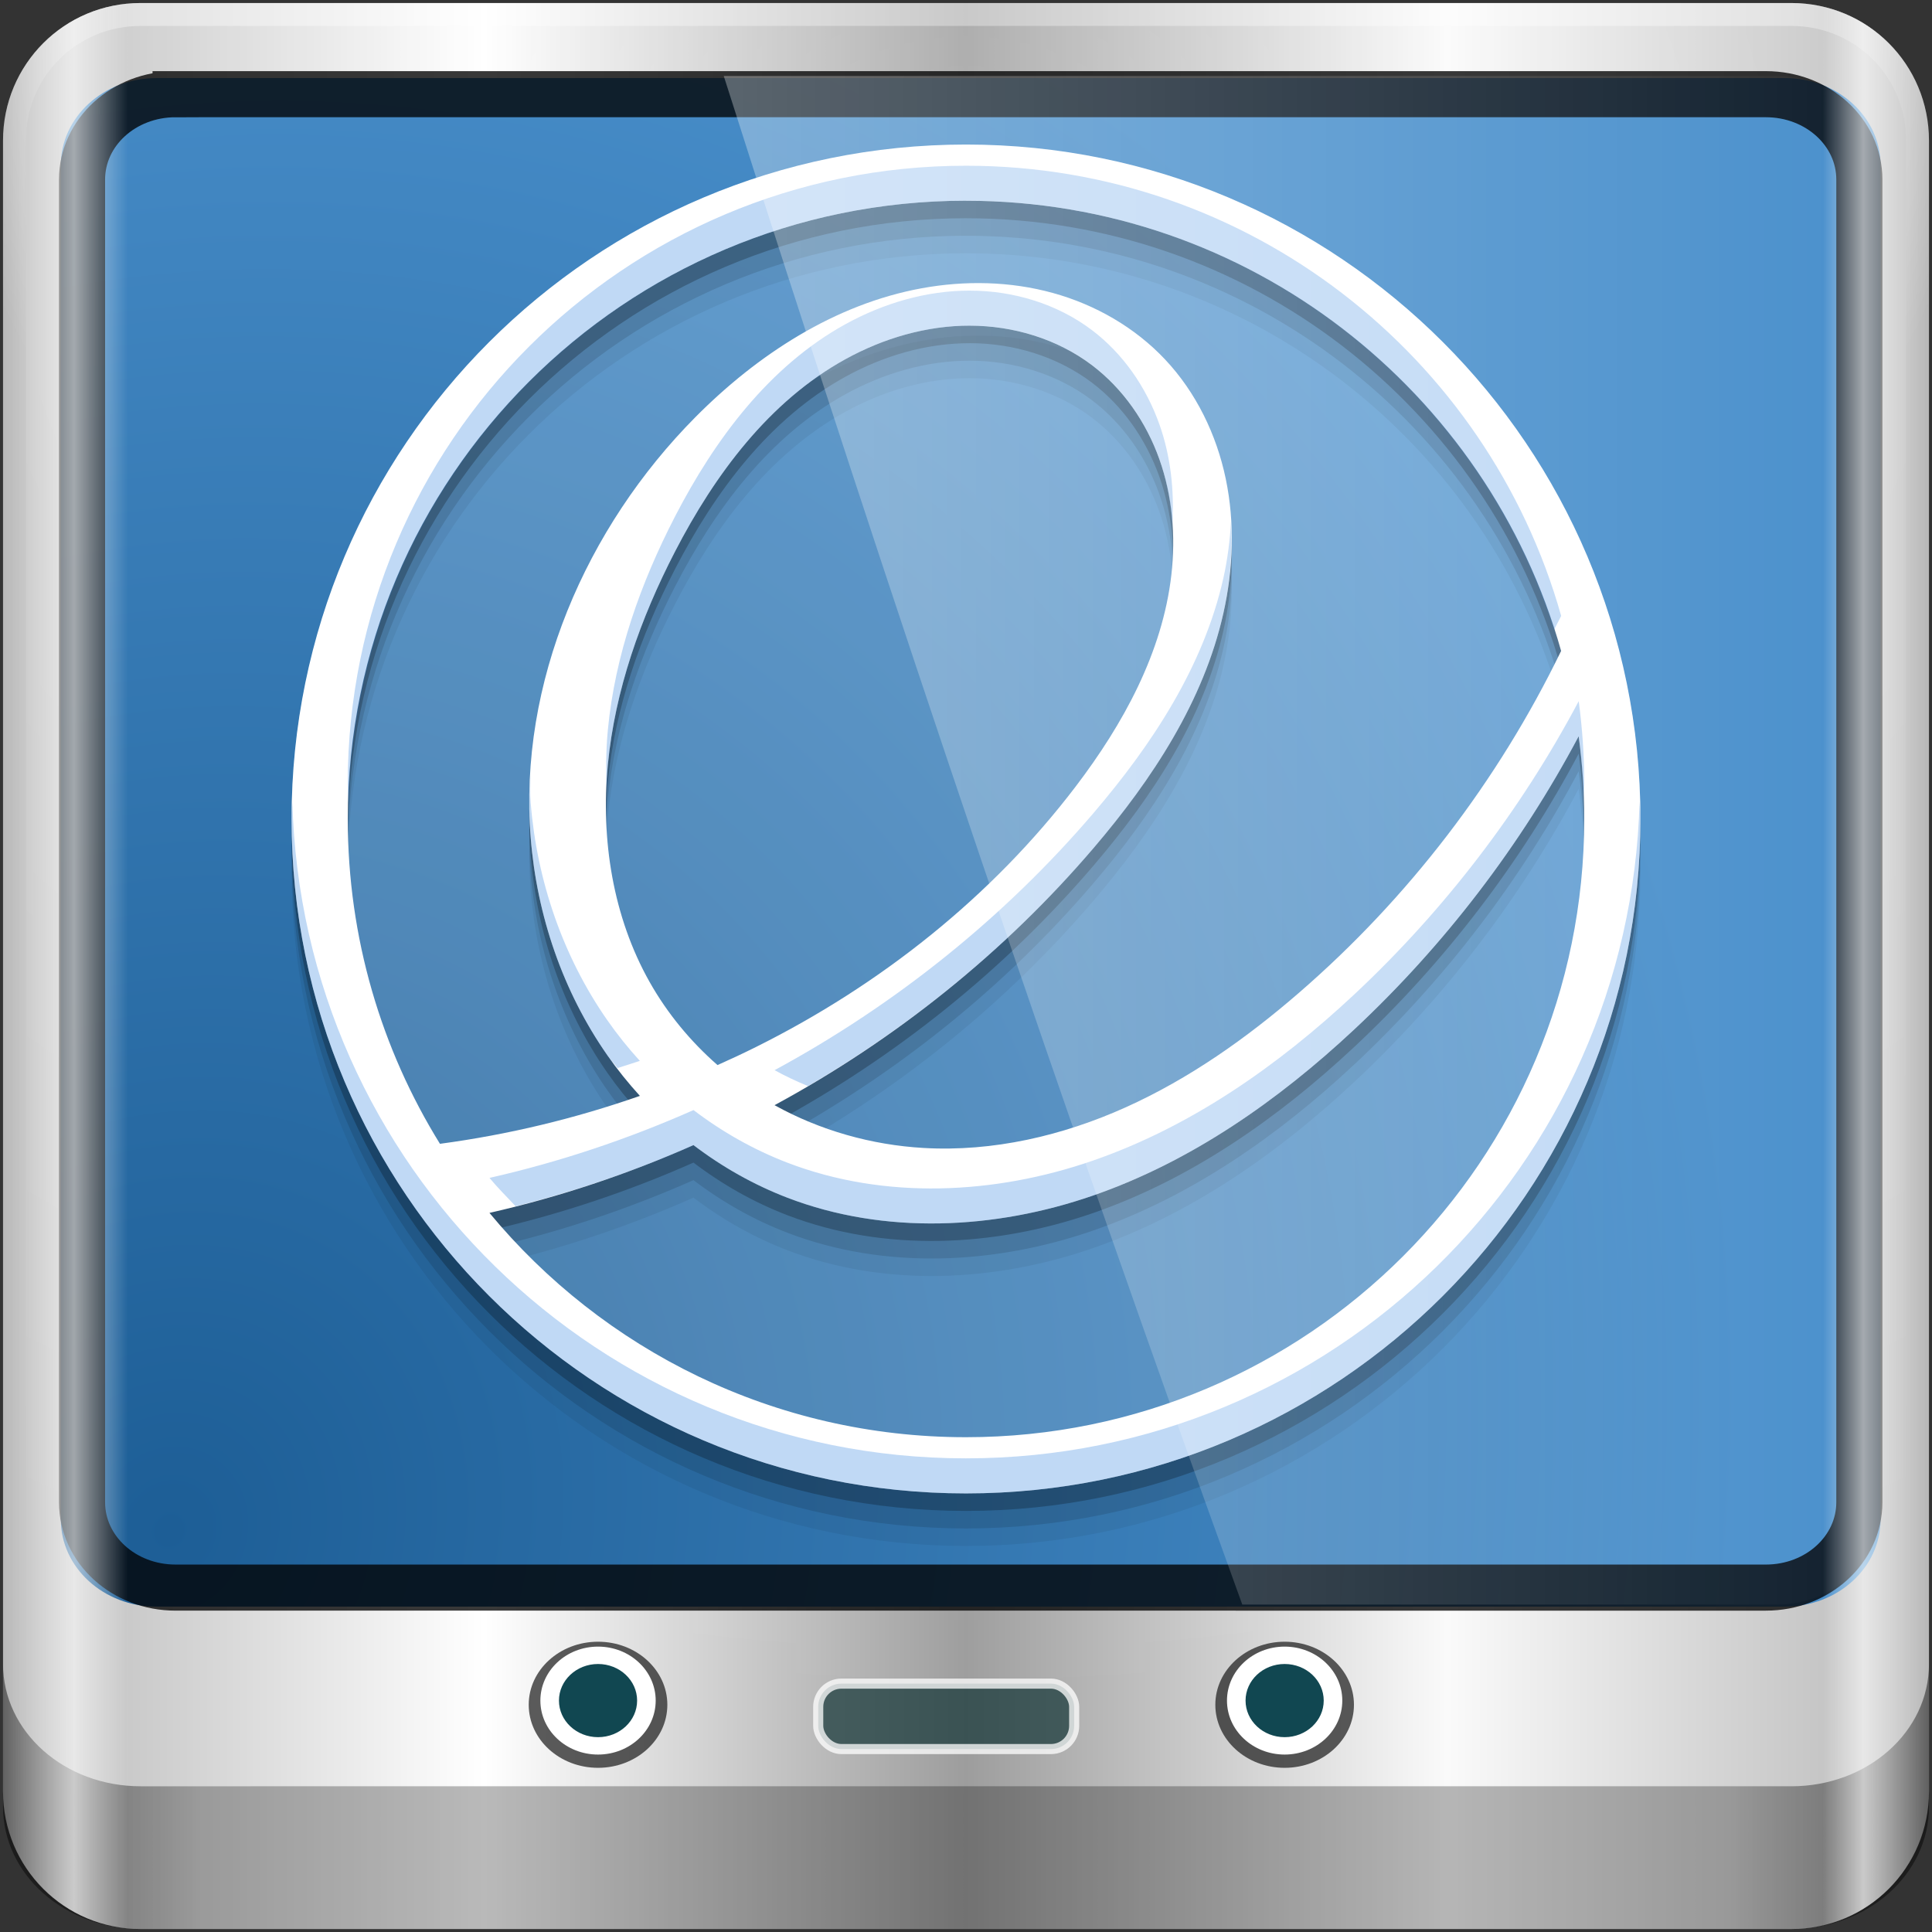 <?xml version="1.0" encoding="UTF-8" standalone="no"?>
<!-- Created with Inkscape (http://www.inkscape.org/) -->

<svg
   xmlns:dc="http://purl.org/dc/elements/1.1/"
   xmlns:cc="http://creativecommons.org/ns#"
   xmlns:rdf="http://www.w3.org/1999/02/22-rdf-syntax-ns#"
   xmlns:svg="http://www.w3.org/2000/svg"
   xmlns="http://www.w3.org/2000/svg"
   xmlns:xlink="http://www.w3.org/1999/xlink"
   xmlns:sodipodi="http://sodipodi.sourceforge.net/DTD/sodipodi-0.dtd"
   xmlns:inkscape="http://www.inkscape.org/namespaces/inkscape"
   width="96"
   height="96"
   id="svg2"
   version="1.1"
   inkscape:version="0.92.1 r15371"
   sodipodi:docname="start-here-elementary.svg">
  <rect width="100%" height="100%" fill="#333333" stroke="none"/>
  <title
     id="title4726">Lila-HD-Icon-Theme</title>
  <script
     xlink:href=""
     id="script2985" />
  <defs
     id="defs4">
    <linearGradient
       id="linearGradient4231-30">
      <stop
         style="stop-color:#bccffc;stop-opacity:0.996"
         offset="0"
         id="stop4233-8" />
      <stop
         style="stop-color:#f6f9fe;stop-opacity:1"
         offset="1"
         id="stop4235-2" />
    </linearGradient>
    <linearGradient
       id="linearGradient5700-9">
      <stop
         id="stop5702-6"
         offset="0"
         style="stop-color:#ffffff;stop-opacity:0;" />
      <stop
         style="stop-color:#ffffff;stop-opacity:0.851;"
         offset="0.037"
         id="stop5704-6" />
      <stop
         id="stop5706-4"
         offset="0.065"
         style="stop-color:#ffffff;stop-opacity:0;" />
      <stop
         style="stop-color:#ffffff;stop-opacity:0;"
         offset="0.945"
         id="stop5712-0" />
      <stop
         style="stop-color:#ffffff;stop-opacity:0.851;"
         offset="0.966"
         id="stop5710-1" />
      <stop
         id="stop5708-7"
         offset="1"
         style="stop-color:#ffffff;stop-opacity:0;" />
    </linearGradient>
    <linearGradient
       id="linearGradient4142-7">
      <stop
         id="stop4144-6"
         offset="0"
         style="stop-color:#0a47d6;stop-opacity:0.996" />
      <stop
         id="stop4146-6"
         offset="1"
         style="stop-color:#296aed;stop-opacity:1" />
    </linearGradient>
    <linearGradient
       id="linearGradient4091-0-3-0-7-0">
      <stop
         style="stop-color:#ffffff;stop-opacity:1;"
         offset="0"
         id="stop4093-3-6-4-2-5" />
      <stop
         id="stop4099-6-1-8-3-2"
         offset="0.8"
         style="stop-color:#ffffff;stop-opacity:1;" />
      <stop
         style="stop-color:#ffffff;stop-opacity:0;"
         offset="1"
         id="stop4095-1-0-7-9-7" />
    </linearGradient>
    <linearGradient
       id="linearGradient3832-0-6-1-1-0">
      <stop
         style="stop-color:#000000;stop-opacity:1;"
         offset="0"
         id="stop3834-6-3-7-1-2" />
      <stop
         id="stop3872-2-4-7"
         offset="0.1"
         style="stop-color:#000000;stop-opacity:0.588;" />
      <stop
         style="stop-color:#000000;stop-opacity:0.588;"
         offset="0.9"
         id="stop3844-6-2-7-6-3" />
      <stop
         style="stop-color:#000000;stop-opacity:1;"
         offset="1"
         id="stop3836-5-0-2-9-1" />
    </linearGradient>
    <linearGradient
       inkscape:collect="always"
       xlink:href="#linearGradient6139-0-0"
       id="linearGradient15935"
       gradientUnits="userSpaceOnUse"
       gradientTransform="matrix(1.139,0,0,1.139,-12.504,-39.001)"
       x1="6"
       y1="47"
       x2="90"
       y2="47" />
    <linearGradient
       id="linearGradient6139-0-0">
      <stop
         id="stop6141-2-9"
         offset="0"
         style="stop-color:#b7b7b7;stop-opacity:1;" />
      <stop
         style="stop-color:#ffffff;stop-opacity:1;"
         offset="0.25"
         id="stop6151-0-8" />
      <stop
         style="stop-color:#9d9d9d;stop-opacity:1;"
         offset="0.5"
         id="stop6147-1-4" />
      <stop
         id="stop6149-4-9"
         offset="0.75"
         style="stop-color:#fafafa;stop-opacity:1;" />
      <stop
         id="stop6143-4-8"
         offset="1"
         style="stop-color:#b7b7b7;stop-opacity:1;" />
    </linearGradient>
    <linearGradient
       id="linearGradient5700-9-2">
      <stop
         id="stop5702-6-5"
         offset="0"
         style="stop-color:#ffffff;stop-opacity:0;" />
      <stop
         style="stop-color:#ffffff;stop-opacity:0.851;"
         offset="0.037"
         id="stop5704-6-8" />
      <stop
         id="stop5706-4-1"
         offset="0.065"
         style="stop-color:#ffffff;stop-opacity:0;" />
      <stop
         style="stop-color:#ffffff;stop-opacity:0;"
         offset="0.945"
         id="stop5712-0-6" />
      <stop
         style="stop-color:#ffffff;stop-opacity:0.851;"
         offset="0.966"
         id="stop5710-1-7" />
      <stop
         id="stop5708-7-6"
         offset="1"
         style="stop-color:#ffffff;stop-opacity:0;" />
    </linearGradient>
    <linearGradient
       id="linearGradient5485">
      <stop
         style="stop-color:#4b5670;stop-opacity:1;"
         offset="0"
         id="stop5487" />
      <stop
         style="stop-color:#2b304a;stop-opacity:1;"
         offset="1"
         id="stop5489" />
    </linearGradient>
    <linearGradient
       id="linearGradient4091-0-3-0-7-0-9">
      <stop
         style="stop-color:#ffffff;stop-opacity:1;"
         offset="0"
         id="stop4093-3-6-4-2-5-0" />
      <stop
         id="stop4099-6-1-8-3-2-6"
         offset="0.8"
         style="stop-color:#ffffff;stop-opacity:1;" />
      <stop
         style="stop-color:#ffffff;stop-opacity:0;"
         offset="1"
         id="stop4095-1-0-7-9-7-0" />
    </linearGradient>
    <linearGradient
       id="linearGradient3832-0-6-1-1-0-5">
      <stop
         style="stop-color:#000000;stop-opacity:1;"
         offset="0"
         id="stop3834-6-3-7-1-2-7" />
      <stop
         id="stop3872-2-4-7-7"
         offset="0.1"
         style="stop-color:#000000;stop-opacity:0.588;" />
      <stop
         style="stop-color:#000000;stop-opacity:0.588;"
         offset="0.9"
         id="stop3844-6-2-7-6-3-7" />
      <stop
         style="stop-color:#000000;stop-opacity:1;"
         offset="1"
         id="stop3836-5-0-2-9-1-5" />
    </linearGradient>
    <linearGradient
       inkscape:collect="always"
       xlink:href="#linearGradient6139-0-0-9"
       id="linearGradient15935-0"
       gradientUnits="userSpaceOnUse"
       gradientTransform="matrix(1.139,0,0,1.139,-12.504,-39.001)"
       x1="6"
       y1="47"
       x2="90"
       y2="47" />
    <linearGradient
       id="linearGradient6139-0-0-9">
      <stop
         id="stop6141-2-9-3"
         offset="0"
         style="stop-color:#b7b7b7;stop-opacity:1;" />
      <stop
         style="stop-color:#ffffff;stop-opacity:1;"
         offset="0.25"
         id="stop6151-0-8-5" />
      <stop
         style="stop-color:#9d9d9d;stop-opacity:1;"
         offset="0.5"
         id="stop6147-1-4-1" />
      <stop
         id="stop6149-4-9-9"
         offset="0.75"
         style="stop-color:#fafafa;stop-opacity:1;" />
      <stop
         id="stop6143-4-8-5"
         offset="1"
         style="stop-color:#b7b7b7;stop-opacity:1;" />
    </linearGradient>
    <linearGradient
       id="linearGradient5700-9-5">
      <stop
         id="stop5702-6-1"
         offset="0"
         style="stop-color:#ffffff;stop-opacity:0;" />
      <stop
         style="stop-color:#ffffff;stop-opacity:0.851;"
         offset="0.037"
         id="stop5704-6-7" />
      <stop
         id="stop5706-4-3"
         offset="0.065"
         style="stop-color:#ffffff;stop-opacity:0;" />
      <stop
         style="stop-color:#ffffff;stop-opacity:0;"
         offset="0.945"
         id="stop5712-0-2" />
      <stop
         style="stop-color:#ffffff;stop-opacity:0.851;"
         offset="0.966"
         id="stop5710-1-5" />
      <stop
         id="stop5708-7-0"
         offset="1"
         style="stop-color:#ffffff;stop-opacity:0;" />
    </linearGradient>
    <linearGradient
       id="linearGradient5485-9">
      <stop
         style="stop-color:#4b5670;stop-opacity:1;"
         offset="0"
         id="stop5487-9" />
      <stop
         style="stop-color:#2b304a;stop-opacity:1;"
         offset="1"
         id="stop5489-2" />
    </linearGradient>
    <linearGradient
       id="linearGradient4091-0-3-0-7-0-1">
      <stop
         style="stop-color:#ffffff;stop-opacity:1;"
         offset="0"
         id="stop4093-3-6-4-2-5-8" />
      <stop
         id="stop4099-6-1-8-3-2-4"
         offset="0.8"
         style="stop-color:#ffffff;stop-opacity:1;" />
      <stop
         style="stop-color:#ffffff;stop-opacity:0;"
         offset="1"
         id="stop4095-1-0-7-9-7-9" />
    </linearGradient>
    <linearGradient
       id="linearGradient3832-0-6-1-1-0-0">
      <stop
         style="stop-color:#000000;stop-opacity:1;"
         offset="0"
         id="stop3834-6-3-7-1-2-9" />
      <stop
         id="stop3872-2-4-7-9"
         offset="0.1"
         style="stop-color:#000000;stop-opacity:0.588;" />
      <stop
         style="stop-color:#000000;stop-opacity:0.588;"
         offset="0.9"
         id="stop3844-6-2-7-6-3-79" />
      <stop
         style="stop-color:#000000;stop-opacity:1;"
         offset="1"
         id="stop3836-5-0-2-9-1-4" />
    </linearGradient>
    <linearGradient
       inkscape:collect="always"
       xlink:href="#linearGradient6139-0-0-0"
       id="linearGradient15935-9"
       gradientUnits="userSpaceOnUse"
       gradientTransform="matrix(1.139,0,0,1.139,-12.504,-39.001)"
       x1="6"
       y1="47"
       x2="90"
       y2="47" />
    <linearGradient
       id="linearGradient6139-0-0-0">
      <stop
         id="stop6141-2-9-9"
         offset="0"
         style="stop-color:#b7b7b7;stop-opacity:1;" />
      <stop
         style="stop-color:#ffffff;stop-opacity:1;"
         offset="0.25"
         id="stop6151-0-8-4" />
      <stop
         style="stop-color:#9d9d9d;stop-opacity:1;"
         offset="0.5"
         id="stop6147-1-4-4" />
      <stop
         id="stop6149-4-9-8"
         offset="0.75"
         style="stop-color:#fafafa;stop-opacity:1;" />
      <stop
         id="stop6143-4-8-0"
         offset="1"
         style="stop-color:#b7b7b7;stop-opacity:1;" />
    </linearGradient>
    <linearGradient
       inkscape:collect="always"
       id="linearGradient3888-8-4-8-4-6-9-0-8-7-9-5-7">
      <stop
         style="stop-color:#ffffff;stop-opacity:1;"
         offset="0"
         id="stop3890-4-7-9-5-7-0-8-8-8-6-8-2" />
      <stop
         style="stop-color:#ffffff;stop-opacity:0;"
         offset="1"
         id="stop3892-5-8-2-8-3-3-3-06-4-4-7-6" />
    </linearGradient>
    <linearGradient
       id="linearGradient5700-9-26">
      <stop
         id="stop5702-6-2"
         offset="0"
         style="stop-color:#ffffff;stop-opacity:0;" />
      <stop
         style="stop-color:#ffffff;stop-opacity:0.851;"
         offset="0.037"
         id="stop5704-6-5" />
      <stop
         id="stop5706-4-7"
         offset="0.065"
         style="stop-color:#ffffff;stop-opacity:0;" />
      <stop
         style="stop-color:#ffffff;stop-opacity:0;"
         offset="0.945"
         id="stop5712-0-1" />
      <stop
         style="stop-color:#ffffff;stop-opacity:0.851;"
         offset="0.966"
         id="stop5710-1-70" />
      <stop
         id="stop5708-7-1"
         offset="1"
         style="stop-color:#ffffff;stop-opacity:0;" />
    </linearGradient>
    <linearGradient
       inkscape:collect="always"
       id="linearGradient4124-9">
      <stop
         style="stop-color:#c9ddef;stop-opacity:1"
         offset="0"
         id="stop4126-1" />
      <stop
         style="stop-color:#f7fafd;stop-opacity:1"
         offset="1"
         id="stop4128-9" />
    </linearGradient>
    <linearGradient
       id="linearGradient15653">
      <stop
         style="stop-color:#22a7dc;stop-opacity:1;"
         offset="0"
         id="stop15655" />
      <stop
         style="stop-color:#1d73bb;stop-opacity:1;"
         offset="1"
         id="stop15657" />
    </linearGradient>
    <linearGradient
       inkscape:collect="always"
       id="linearGradient3888-8-4-8-6-7-4">
      <stop
         style="stop-color:#ffffff;stop-opacity:1;"
         offset="0"
         id="stop3890-4-7-9-7-0-0" />
      <stop
         style="stop-color:#ffffff;stop-opacity:0;"
         offset="1"
         id="stop3892-5-8-2-7-0-4" />
    </linearGradient>
    <linearGradient
       id="linearGradient4091-0-3-0-7-0-5">
      <stop
         style="stop-color:#ffffff;stop-opacity:1;"
         offset="0"
         id="stop4093-3-6-4-2-5-9" />
      <stop
         id="stop4099-6-1-8-3-2-1"
         offset="0.8"
         style="stop-color:#ffffff;stop-opacity:1;" />
      <stop
         style="stop-color:#ffffff;stop-opacity:0;"
         offset="1"
         id="stop4095-1-0-7-9-7-6" />
    </linearGradient>
    <linearGradient
       id="linearGradient3832-0-6-1-1-0-51">
      <stop
         style="stop-color:#000000;stop-opacity:1;"
         offset="0"
         id="stop3834-6-3-7-1-2-74" />
      <stop
         id="stop3872-2-4-7-5"
         offset="0.1"
         style="stop-color:#000000;stop-opacity:0.588;" />
      <stop
         style="stop-color:#000000;stop-opacity:0.588;"
         offset="0.9"
         id="stop3844-6-2-7-6-3-3" />
      <stop
         style="stop-color:#000000;stop-opacity:1;"
         offset="1"
         id="stop3836-5-0-2-9-1-3" />
    </linearGradient>
    <linearGradient
       inkscape:collect="always"
       xlink:href="#linearGradient6139-0-0-2"
       id="linearGradient15935-7"
       gradientUnits="userSpaceOnUse"
       gradientTransform="matrix(1.139,0,0,1.139,-12.504,-39.001)"
       x1="6"
       y1="47"
       x2="90"
       y2="47" />
    <linearGradient
       id="linearGradient6139-0-0-2">
      <stop
         id="stop6141-2-9-4"
         offset="0"
         style="stop-color:#b7b7b7;stop-opacity:1;" />
      <stop
         style="stop-color:#ffffff;stop-opacity:1;"
         offset="0.25"
         id="stop6151-0-8-0" />
      <stop
         style="stop-color:#9d9d9d;stop-opacity:1;"
         offset="0.5"
         id="stop6147-1-4-2" />
      <stop
         id="stop6149-4-9-3"
         offset="0.75"
         style="stop-color:#fafafa;stop-opacity:1;" />
      <stop
         id="stop6143-4-8-4"
         offset="1"
         style="stop-color:#b7b7b7;stop-opacity:1;" />
    </linearGradient>
    <linearGradient
       inkscape:collect="always"
       xlink:href="#linearGradient6139-0-0-2"
       id="linearGradient7074"
       gradientUnits="userSpaceOnUse"
       gradientTransform="matrix(1.139,0,0,1.139,-33.958,-48.092)"
       x1="6"
       y1="47"
       x2="90"
       y2="47" />
    <radialGradient
       inkscape:collect="always"
       xlink:href="#linearGradient3888-8-4-8-6-7-4"
       id="radialGradient7076"
       gradientUnits="userSpaceOnUse"
       gradientTransform="matrix(0,1.621,-2.038,0,160.664,-243.037)"
       cx="158"
       cy="6.213"
       fx="158"
       fy="6.213"
       r="41" />
    <radialGradient
       inkscape:collect="always"
       xlink:href="#linearGradient4091-0-3-0-7-0-5"
       id="radialGradient7078"
       gradientUnits="userSpaceOnUse"
       gradientTransform="matrix(-1.072,0,0,-0.875,199.464,-19.126)"
       cx="48"
       cy="-27"
       fx="48"
       fy="-27"
       r="42" />
    <linearGradient
       inkscape:collect="always"
       xlink:href="#linearGradient3832-0-6-1-1-0-51"
       id="linearGradient7080"
       gradientUnits="userSpaceOnUse"
       gradientTransform="matrix(1,0,0,0.889,200,8.943)"
       x1="-94"
       y1="82.984"
       x2="-10.188"
       y2="82.984" />
    <radialGradient
       inkscape:collect="always"
       xlink:href="#linearGradient15653"
       id="radialGradient7082"
       gradientUnits="userSpaceOnUse"
       gradientTransform="matrix(1.003,0,0,0.843,6.217,-1.011)"
       cx="14.693"
       cy="0.381"
       fx="14.693"
       fy="0.381"
       r="45.056" />
    <linearGradient
       inkscape:collect="always"
       xlink:href="#linearGradient4124-9"
       id="linearGradient7084"
       gradientUnits="userSpaceOnUse"
       x1="25.014"
       y1="39"
       x2="25.014"
       y2="9" />
    <linearGradient
       inkscape:collect="always"
       xlink:href="#linearGradient5700-9-26"
       id="linearGradient7086"
       gradientUnits="userSpaceOnUse"
       gradientTransform="matrix(1.139,0,0,1.139,-33.958,-48.092)"
       x1="6"
       y1="47"
       x2="90"
       y2="47" />
    <linearGradient
       inkscape:collect="always"
       xlink:href="#linearGradient3888-8-4-8-4-6-9-0-8-7-9-5-7"
       id="linearGradient7088"
       gradientUnits="userSpaceOnUse"
       gradientTransform="matrix(1.003,0,0,1.005,6.217,-1.072)"
       x1="2.465"
       y1="0.279"
       x2="59.378"
       y2="0.279" />
    <linearGradient
       inkscape:collect="always"
       xlink:href="#linearGradient6139-0-0-1"
       id="linearGradient15935-06"
       gradientUnits="userSpaceOnUse"
       gradientTransform="matrix(1.139,0,0,1.139,-6.686,-37.546)"
       x1="6"
       y1="47"
       x2="90"
       y2="47" />
    <linearGradient
       id="linearGradient6139-0-0-1">
      <stop
         id="stop6141-2-9-2"
         offset="0"
         style="stop-color:#b7b7b7;stop-opacity:1;" />
      <stop
         style="stop-color:#ffffff;stop-opacity:1;"
         offset="0.25"
         id="stop6151-0-8-1" />
      <stop
         style="stop-color:#9d9d9d;stop-opacity:1;"
         offset="0.5"
         id="stop6147-1-4-0" />
      <stop
         id="stop6149-4-9-5"
         offset="0.75"
         style="stop-color:#fafafa;stop-opacity:1;" />
      <stop
         id="stop6143-4-8-01"
         offset="1"
         style="stop-color:#b7b7b7;stop-opacity:1;" />
    </linearGradient>
    <radialGradient
       inkscape:collect="always"
       xlink:href="#linearGradient3888-8-4-8-6-7"
       id="radialGradient15937"
       gradientUnits="userSpaceOnUse"
       gradientTransform="matrix(0,1.847,-2.322,0,62.428,-313.865)"
       cx="158"
       cy="6.213"
       fx="158"
       fy="6.213"
       r="41" />
    <linearGradient
       inkscape:collect="always"
       id="linearGradient3888-8-4-8-6-7">
      <stop
         style="stop-color:#ffffff;stop-opacity:1;"
         offset="0"
         id="stop3890-4-7-9-7-0" />
      <stop
         style="stop-color:#ffffff;stop-opacity:0;"
         offset="1"
         id="stop3892-5-8-2-7-0" />
    </linearGradient>
    <radialGradient
       inkscape:collect="always"
       xlink:href="#linearGradient4091-0-3-0-7-0-96"
       id="radialGradient15939"
       gradientUnits="userSpaceOnUse"
       gradientTransform="matrix(-1.222,0,0,-0.997,106.633,-58.766)"
       cx="48"
       cy="-27"
       fx="48"
       fy="-27"
       r="42" />
    <linearGradient
       id="linearGradient4091-0-3-0-7-0-96">
      <stop
         style="stop-color:#ffffff;stop-opacity:1;"
         offset="0"
         id="stop4093-3-6-4-2-5-3" />
      <stop
         id="stop4099-6-1-8-3-2-3"
         offset="0.8"
         style="stop-color:#ffffff;stop-opacity:1;" />
      <stop
         style="stop-color:#ffffff;stop-opacity:0;"
         offset="1"
         id="stop4095-1-0-7-9-7-2" />
    </linearGradient>
    <linearGradient
       inkscape:collect="always"
       xlink:href="#linearGradient3832-0-6-1-1-0-4"
       id="linearGradient15941"
       gradientUnits="userSpaceOnUse"
       gradientTransform="matrix(1.139,0,0,1.013,107.243,-26.788)"
       x1="-94"
       y1="82.984"
       x2="-10.188"
       y2="82.984" />
    <linearGradient
       id="linearGradient3832-0-6-1-1-0-4">
      <stop
         style="stop-color:#000000;stop-opacity:1;"
         offset="0"
         id="stop3834-6-3-7-1-2-6" />
      <stop
         id="stop3872-2-4-7-8"
         offset="0.1"
         style="stop-color:#000000;stop-opacity:0.588;" />
      <stop
         style="stop-color:#000000;stop-opacity:0.588;"
         offset="0.9"
         id="stop3844-6-2-7-6-3-9" />
      <stop
         style="stop-color:#000000;stop-opacity:1;"
         offset="1"
         id="stop3836-5-0-2-9-1-7" />
    </linearGradient>
    <radialGradient
       inkscape:collect="always"
       xlink:href="#linearGradient4606"
       id="radialGradient7331"
       cx="9.003"
       cy="47.585"
       fx="9.003"
       fy="47.585"
       r="45.212"
       gradientTransform="matrix(1.526,0.739,-0.821,1.695,33.74,-43.259)"
       gradientUnits="userSpaceOnUse" />
    <linearGradient
       id="linearGradient4606">
      <stop
         id="stop4608"
         offset="0"
         style="stop-color:#1d5e96;stop-opacity:1;" />
      <stop
         id="stop4610"
         offset="1"
         style="stop-color:#4a90cc;stop-opacity:1;" />
    </linearGradient>
    <linearGradient
       inkscape:collect="always"
       xlink:href="#linearGradient5700-9-7"
       id="linearGradient15945"
       gradientUnits="userSpaceOnUse"
       gradientTransform="matrix(1.139,0,0,1.139,-6.686,-37.546)"
       x1="6"
       y1="47"
       x2="90"
       y2="47" />
    <linearGradient
       id="linearGradient5700-9-7">
      <stop
         id="stop5702-6-55"
         offset="0"
         style="stop-color:#ffffff;stop-opacity:0;" />
      <stop
         style="stop-color:#ffffff;stop-opacity:0.851;"
         offset="0.037"
         id="stop5704-6-2" />
      <stop
         id="stop5706-4-8"
         offset="0.065"
         style="stop-color:#ffffff;stop-opacity:0;" />
      <stop
         style="stop-color:#ffffff;stop-opacity:0;"
         offset="0.945"
         id="stop5712-0-25" />
      <stop
         style="stop-color:#ffffff;stop-opacity:0.851;"
         offset="0.966"
         id="stop5710-1-55" />
      <stop
         id="stop5708-7-7"
         offset="1"
         style="stop-color:#ffffff;stop-opacity:0;" />
    </linearGradient>
    <linearGradient
       inkscape:collect="always"
       xlink:href="#linearGradient3888-8-4-8-4-6-9-0-8-7-9-5"
       id="linearGradient15947"
       gradientUnits="userSpaceOnUse"
       gradientTransform="matrix(1.003,0,0,1.005,27.671,8.019)"
       x1="2.465"
       y1="0.279"
       x2="59.378"
       y2="0.279" />
    <linearGradient
       inkscape:collect="always"
       id="linearGradient3888-8-4-8-4-6-9-0-8-7-9-5">
      <stop
         style="stop-color:#ffffff;stop-opacity:1;"
         offset="0"
         id="stop3890-4-7-9-5-7-0-8-8-8-6-8" />
      <stop
         style="stop-color:#ffffff;stop-opacity:0;"
         offset="1"
         id="stop3892-5-8-2-8-3-3-3-06-4-4-7" />
    </linearGradient>
    <linearGradient
       y2="0.279"
       x2="59.378"
       y1="0.279"
       x1="2.465"
       gradientTransform="matrix(1.003,0,0,1.005,33.489,9.473)"
       gradientUnits="userSpaceOnUse"
       id="linearGradient7440"
       xlink:href="#linearGradient3888-8-4-8-4-6-9-0-8-7-9-5"
       inkscape:collect="always" />
  </defs>
  <sodipodi:namedview
     id="base"
     pagecolor="#ffffff"
     bordercolor="#666666"
     borderopacity="1.0"
     inkscape:pageopacity="0.0"
     inkscape:pageshadow="2"
     inkscape:zoom="7.9895833"
     inkscape:cx="48"
     inkscape:cy="48"
     inkscape:current-layer="layer1"
     showgrid="true"
     inkscape:document-units="px"
     inkscape:grid-bbox="true"
     inkscape:showpageshadow="false"
     gridtolerance="1"
     guidetolerance="1"
     objecttolerance="1"
     inkscape:window-width="1920"
     inkscape:window-height="994"
     inkscape:window-x="0"
     inkscape:window-y="21"
     inkscape:window-maximized="1" />
  <g
     id="layer1"
     inkscape:label="Layer 1"
     inkscape:groupmode="layer"
     transform="translate(0,32)">
    <path
       inkscape:connector-curvature="0"
       id="rect4251-1"
       d="M 89.014,-31.85 H 6.986 c -3.787,0 -6.836,3.049 -6.836,6.836 v 82.029 c 0,3.787 3.049,6.836 6.836,6.836 H 89.014 c 3.787,0 6.836,-3.049 6.836,-6.836 v -82.029 c 0,-3.787 -3.049,-6.836 -6.836,-6.836 z"
       style="display:inline;fill:url(#linearGradient15935-06);fill-opacity:1;fill-rule:nonzero;stroke:none" />
    <path
       sodipodi:nodetypes="sscccsccscccsss"
       inkscape:connector-curvature="0"
       id="path3400-6"
       d="m 6.986,-30.711 c -3.176,0 -5.696,2.521 -5.696,5.696 V -1.41 6.565 50.535 c 1.22,1.856 3.3,3.097 5.696,3.097 H 11.543 84.457 89.014 c 2.396,0 4.477,-1.242 5.696,-3.097 V 6.565 -1.41 -25.014 c 0,-3.176 -2.521,-5.696 -5.696,-5.696 z"
       style="display:inline;opacity:0.2;fill:url(#radialGradient15937);fill-opacity:1;fill-rule:nonzero;stroke:none;stroke-width:1.139" />
    <path
       inkscape:connector-curvature="0"
       id="path4236-5"
       d="m 6.986,-31.85 c -3.787,0 -6.836,3.049 -6.836,6.836 V -7.925 H 1.289 V -25.014 c 0,-3.176 2.521,-5.696 5.696,-5.696 H 89.014 c 3.176,0 5.696,2.521 5.696,5.696 v 17.089 h 1.139 V -25.014 c 0,-3.787 -3.049,-6.836 -6.836,-6.836 z"
       style="display:inline;opacity:0.45;fill:url(#radialGradient15939);fill-opacity:1;fill-rule:nonzero;stroke:none;stroke-width:1.139" />
    <path
       style="opacity:0.47;fill:url(#linearGradient15941);fill-opacity:1;fill-rule:nonzero;stroke:none;stroke-width:1.139"
       d="m 0.15,50.682 v 1.013 1.013 1.013 2.026 2.026 c 0,3.367 3.049,6.077 6.836,6.077 H 89.014 c 3.787,0 6.836,-2.71 6.836,-6.077 V 55.747 53.721 52.708 51.695 50.682 c 0,3.367 -3.049,6.077 -6.836,6.077 H 6.986 c -3.787,0 -6.836,-2.71 -6.836,-6.077 z"
       id="path4242-5"
       inkscape:connector-curvature="0" />
    <ellipse
       style="opacity:0.71;fill:#1c1c1c;fill-opacity:1;fill-rule:nonzero;stroke:none;stroke-width:1.177"
       id="path4002"
       cx="29.716"
       cy="52.709"
       rx="3.444"
       ry="3.133" />
    <ellipse
       id="path3854"
       style="fill:#ffffff;fill-opacity:1;fill-rule:nonzero;stroke:none;stroke-width:0.993"
       cx="29.716"
       cy="52.501"
       rx="2.865"
       ry="2.682" />
    <ellipse
       style="fill:#114751;fill-opacity:1;fill-rule:nonzero;stroke:none;stroke-width:0.673"
       id="path3856"
       cx="29.716"
       cy="52.501"
       rx="1.942"
       ry="1.818" />
    <ellipse
       id="path4170"
       style="opacity:0.71;fill:#1c1c1c;fill-opacity:1;fill-rule:nonzero;stroke:none;stroke-width:1.177"
       cx="63.833"
       cy="52.709"
       rx="3.444"
       ry="3.133" />
    <ellipse
       style="fill:#ffffff;fill-opacity:1;fill-rule:nonzero;stroke:none;stroke-width:0.993"
       id="path4172"
       cx="63.833"
       cy="52.501"
       rx="2.865"
       ry="2.682" />
    <ellipse
       id="path4174"
       style="fill:#114751;fill-opacity:1;fill-rule:nonzero;stroke:none;stroke-width:0.673"
       cx="63.833"
       cy="52.501"
       rx="1.942"
       ry="1.818" />
    <rect
       style="opacity:0.751;fill:#0c2f31;fill-opacity:0.905;stroke:#ffffff;stroke-width:0.502;stroke-miterlimit:4;stroke-dasharray:none;stroke-opacity:1"
       id="rect4176"
       width="12.718"
       height="3.252"
       x="40.657"
       y="51.658"
       rx="1.152"
       ry="1.154" />
    <path
       inkscape:connector-curvature="0"
       id="path4972"
       d="m 7.781,26.132 c -1.885,0 -3.649,0.918 -4.759,2.272 v 15.089 c 0,2.404 2.123,4.34 4.759,4.34 H 88.686 c 2.637,0 4.759,-1.936 4.759,-4.34 V 28.403 c -1.11,-1.354 -2.874,-2.272 -4.759,-2.272 z m 0,3.255 H 88.686 c 1.359,0 2.38,0.93 2.38,2.17 v 11.936 c 0,1.24 -1.02,2.17 -2.38,2.17 H 7.781 c -1.359,0 -2.38,-0.93 -2.38,-2.17 V 31.557 c 0,-1.24 1.02,-2.17 2.38,-2.17 z"
       style="color:#000000;font-style:normal;font-variant:normal;font-weight:normal;font-stretch:normal;font-size:medium;line-height:normal;font-family:Sans;-inkscape-font-specification:Sans;text-indent:0;text-align:start;text-decoration:none;text-decoration-line:none;letter-spacing:normal;word-spacing:normal;text-transform:none;writing-mode:lr-tb;direction:ltr;baseline-shift:baseline;text-anchor:start;display:inline;overflow:visible;visibility:visible;opacity:0.02;fill:#000000;fill-opacity:1;fill-rule:nonzero;stroke:none;stroke-width:6;marker:none;enable-background:accumulate" />
    <path
       id="path4970"
       d="M 7.781,-28.121 H 88.686 c 2.637,0 4.759,1.936 4.759,4.34 v 67.273 c 0,2.404 -2.123,4.34 -4.759,4.34 H 7.781 c -2.637,0 -4.759,-1.936 -4.759,-4.34 V -23.781 c 0,-2.404 2.123,-4.34 4.759,-4.34 z"
       style="color:#000000;display:inline;overflow:visible;visibility:visible;fill:url(#radialGradient7331);fill-opacity:1;fill-rule:nonzero;stroke:none;stroke-width:2;marker:none;enable-background:accumulate"
       inkscape:connector-curvature="0"
       sodipodi:nodetypes="sssssssss" />
    <ellipse
       style="opacity:0.163;fill:#fefefe;fill-opacity:1;stroke:none;stroke-width:2.03;stroke-linecap:round;stroke-miterlimit:4;stroke-dasharray:none;stroke-opacity:0.137;paint-order:stroke fill markers"
       id="path4745"
       cx="48"
       cy="8.694"
       rx="33.512"
       ry="33.269" />
    <path
       d="m 48,-22.207 c -18.508,0 -33.512,15.004 -33.512,33.512 0,18.508 15.004,33.513 33.512,33.513 18.508,0 33.512,-15.004 33.512,-33.513 0,-18.508 -15.004,-33.512 -33.512,-33.512 z m 0,2.793 c 14.072,0 25.934,9.462 29.571,22.37 C 74.438,9.418 69.98,15.237 64.55,19.939 c -2.608,2.259 -5.456,4.272 -8.602,5.69 -3.146,1.418 -6.606,2.222 -10.05,2.025 -2.588,-0.148 -5.145,-0.869 -7.411,-2.126 6.007,-3.255 11.426,-7.594 15.863,-12.791 2.912,-3.411 5.46,-7.287 6.441,-11.663 0.49,-2.188 0.574,-4.48 0.115,-6.675 -0.458,-2.195 -1.473,-4.287 -3.009,-5.921 -1.5,-1.596 -3.47,-2.727 -5.582,-3.309 -2.112,-0.583 -4.359,-0.628 -6.514,-0.234 -4.31,0.788 -8.158,3.292 -11.244,6.402 -5.44,5.481 -8.803,13.216 -8.186,20.914 0.308,3.849 1.598,7.631 3.809,10.797 0.493,0.707 1.036,1.38 1.616,2.018 -3.22,1.127 -6.554,1.929 -9.935,2.381 -2.903,-4.691 -4.58,-10.22 -4.58,-16.142 0,-16.966 13.754,-30.72 30.72,-30.72 z m 0.195,6.207 c 2.159,0.003 4.334,0.657 6.057,1.958 1.552,1.173 2.703,2.841 3.355,4.674 0.652,1.833 0.819,3.824 0.597,5.756 C 57.759,3.047 55.809,6.593 53.453,9.689 49.281,15.173 43.736,19.561 37.569,22.634 36.938,22.948 36.297,23.247 35.653,23.534 34.311,22.36 33.161,20.967 32.284,19.415 30.452,16.172 29.848,12.319 30.203,8.611 30.559,4.903 31.831,1.329 33.541,-1.981 c 1.982,-3.837 4.684,-7.472 8.465,-9.558 1.891,-1.043 4.03,-1.672 6.189,-1.669 z M 78.444,7.193 c 0.18,1.345 0.276,2.718 0.276,4.112 0,16.966 -13.754,30.72 -30.72,30.72 -9.528,0 -18.044,-4.338 -23.679,-11.146 3.478,-0.79 6.877,-1.925 10.138,-3.369 1.426,1.086 3,1.976 4.674,2.618 4.82,1.848 10.293,1.581 15.171,-0.108 4.878,-1.689 9.204,-4.72 12.976,-8.245 4.493,-4.2 8.28,-9.15 11.164,-14.581 z"
       inkscape:connector-curvature="0"
       id="path4104"
       style="fill:#000000;fill-opacity:0.059;stroke:none;stroke-width:0.698" />
    <path
       style="fill:#000000;fill-opacity:0.118;stroke:none;stroke-width:0.698"
       id="path4100"
       inkscape:connector-curvature="0"
       d="m 48,-23.077 c -18.508,0 -33.512,15.004 -33.512,33.512 0,18.508 15.004,33.513 33.512,33.513 18.508,0 33.512,-15.004 33.512,-33.513 0,-18.508 -15.004,-33.512 -33.512,-33.512 z m 0,2.793 c 14.072,0 25.934,9.462 29.571,22.37 C 74.438,8.548 69.98,14.366 64.55,19.068 c -2.608,2.259 -5.456,4.272 -8.602,5.69 -3.146,1.418 -6.606,2.222 -10.05,2.025 -2.588,-0.148 -5.145,-0.869 -7.411,-2.126 6.007,-3.255 11.426,-7.594 15.863,-12.791 2.912,-3.411 5.46,-7.287 6.441,-11.663 0.49,-2.188 0.574,-4.48 0.115,-6.675 -0.458,-2.195 -1.473,-4.287 -3.009,-5.921 -1.5,-1.596 -3.47,-2.727 -5.582,-3.309 -2.112,-0.583 -4.359,-0.628 -6.514,-0.234 -4.31,0.788 -8.158,3.292 -11.244,6.402 -5.44,5.481 -8.803,13.216 -8.186,20.914 0.308,3.849 1.598,7.631 3.809,10.797 0.493,0.707 1.036,1.38 1.616,2.018 -3.22,1.127 -6.554,1.929 -9.935,2.381 -2.903,-4.691 -4.58,-10.22 -4.58,-16.142 0,-16.966 13.754,-30.72 30.72,-30.72 z m 0.195,6.207 c 2.159,0.003 4.334,0.657 6.057,1.958 1.552,1.173 2.703,2.841 3.355,4.674 0.652,1.833 0.819,3.824 0.597,5.756 C 57.759,2.177 55.809,5.722 53.453,8.819 49.281,14.302 43.736,18.691 37.569,21.763 36.938,22.078 36.297,22.376 35.653,22.664 34.311,21.49 33.161,20.097 32.284,18.545 30.452,15.301 29.848,11.448 30.203,7.74 30.559,4.032 31.831,0.459 33.541,-2.851 c 1.982,-3.837 4.684,-7.472 8.465,-9.558 1.891,-1.043 4.03,-1.672 6.189,-1.669 z M 78.444,6.323 c 0.18,1.345 0.276,2.718 0.276,4.112 0,16.966 -13.754,30.72 -30.72,30.72 -9.528,0 -18.044,-4.338 -23.679,-11.146 3.478,-0.79 6.877,-1.925 10.138,-3.369 1.426,1.086 3,1.976 4.674,2.618 4.82,1.848 10.293,1.581 15.171,-0.108 4.878,-1.689 9.204,-4.72 12.976,-8.245 4.493,-4.2 8.28,-9.15 11.164,-14.581 z" />
    <path
       d="m 48,-23.948 c -18.508,0 -33.512,15.004 -33.512,33.512 0,18.508 15.004,33.513 33.512,33.513 18.508,0 33.512,-15.004 33.512,-33.513 0,-18.508 -15.004,-33.512 -33.512,-33.512 z m 0,2.793 c 14.072,0 25.934,9.462 29.571,22.37 C 74.438,7.677 69.98,13.496 64.55,18.198 c -2.608,2.259 -5.456,4.272 -8.602,5.69 -3.146,1.418 -6.606,2.222 -10.05,2.025 -2.588,-0.148 -5.145,-0.869 -7.411,-2.126 6.007,-3.255 11.426,-7.594 15.863,-12.791 2.912,-3.411 5.46,-7.287 6.441,-11.663 0.49,-2.188 0.574,-4.48 0.115,-6.675 -0.458,-2.195 -1.473,-4.287 -3.009,-5.921 -1.5,-1.596 -3.47,-2.727 -5.582,-3.309 -2.112,-0.583 -4.359,-0.628 -6.514,-0.234 -4.31,0.788 -8.158,3.292 -11.244,6.402 -5.44,5.481 -8.803,13.216 -8.186,20.914 0.308,3.849 1.598,7.631 3.809,10.797 0.493,0.707 1.036,1.38 1.616,2.018 -3.22,1.127 -6.554,1.929 -9.935,2.381 -2.903,-4.691 -4.58,-10.22 -4.58,-16.142 0,-16.966 13.754,-30.72 30.72,-30.72 z m 0.195,6.207 c 2.159,0.003 4.334,0.657 6.057,1.958 1.552,1.173 2.703,2.841 3.355,4.674 0.652,1.833 0.819,3.824 0.597,5.756 C 57.759,1.307 55.809,4.852 53.453,7.948 49.281,13.432 43.736,17.82 37.569,20.893 c -0.631,0.314 -1.272,0.613 -1.916,0.901 -1.342,-1.174 -2.492,-2.567 -3.369,-4.119 -1.832,-3.243 -2.436,-7.096 -2.081,-10.804 0.355,-3.708 1.628,-7.282 3.337,-10.591 1.982,-3.837 4.684,-7.472 8.465,-9.558 1.891,-1.043 4.03,-1.672 6.189,-1.669 z M 78.444,5.452 c 0.18,1.345 0.276,2.718 0.276,4.112 0,16.966 -13.754,30.72 -30.72,30.72 -9.528,0 -18.044,-4.338 -23.679,-11.146 3.478,-0.79 6.877,-1.925 10.138,-3.369 1.426,1.086 3,1.976 4.674,2.618 4.82,1.848 10.293,1.581 15.171,-0.108 4.878,-1.689 9.204,-4.72 12.976,-8.245 4.493,-4.2 8.28,-9.15 11.164,-14.581 z"
       inkscape:connector-curvature="0"
       id="path4096"
       style="fill:#000000;fill-opacity:0.235;stroke:none;stroke-width:0.698" />
    <path
       style="fill:#ffffff;fill-opacity:1;stroke:none;stroke-width:0.698"
       id="path5319"
       inkscape:connector-curvature="0"
       d="m 48,-24.818 c -18.508,0 -33.512,15.004 -33.512,33.512 0,18.508 15.004,33.513 33.512,33.513 18.508,0 33.512,-15.004 33.512,-33.513 0,-18.508 -15.004,-33.512 -33.512,-33.512 z m 0,2.793 c 14.072,0 25.934,9.462 29.571,22.37 C 74.438,6.807 69.98,12.625 64.55,17.327 c -2.608,2.259 -5.456,4.272 -8.602,5.69 -3.146,1.418 -6.606,2.222 -10.05,2.025 -2.588,-0.148 -5.145,-0.869 -7.411,-2.126 6.007,-3.255 11.426,-7.594 15.863,-12.791 2.912,-3.411 5.46,-7.287 6.441,-11.663 0.49,-2.188 0.574,-4.48 0.115,-6.675 -0.458,-2.195 -1.473,-4.287 -3.009,-5.921 -1.5,-1.596 -3.47,-2.727 -5.582,-3.309 -2.112,-0.583 -4.359,-0.628 -6.514,-0.234 -4.31,0.788 -8.158,3.292 -11.244,6.402 -5.44,5.481 -8.803,13.216 -8.186,20.914 0.308,3.849 1.598,7.631 3.809,10.797 0.493,0.707 1.036,1.38 1.616,2.018 -3.22,1.127 -6.554,1.929 -9.935,2.381 -2.903,-4.691 -4.58,-10.22 -4.58,-16.142 0,-16.966 13.754,-30.72 30.72,-30.72 z m 0.195,6.207 c 2.159,0.003 4.334,0.657 6.057,1.958 1.552,1.173 2.703,2.841 3.355,4.674 0.652,1.833 0.819,3.824 0.597,5.756 C 57.759,0.436 55.809,3.981 53.453,7.078 49.281,12.561 43.736,16.95 37.569,20.022 36.938,20.337 36.297,20.636 35.653,20.923 34.311,19.749 33.161,18.356 32.284,16.804 30.452,13.56 29.848,9.707 30.203,5.999 c 0.355,-3.708 1.628,-7.282 3.337,-10.591 1.982,-3.837 4.684,-7.472 8.465,-9.558 1.891,-1.043 4.03,-1.672 6.189,-1.669 z M 78.444,4.582 c 0.18,1.345 0.276,2.718 0.276,4.112 0,16.966 -13.754,30.72 -30.72,30.72 -9.528,0 -18.044,-4.338 -23.679,-11.146 3.478,-0.79 6.877,-1.925 10.138,-3.369 1.426,1.086 3,1.976 4.674,2.618 4.82,1.848 10.293,1.581 15.171,-0.108 4.878,-1.689 9.204,-4.72 12.976,-8.245 4.493,-4.2 8.28,-9.15 11.164,-14.581 z" />
    <path
       id="path4085"
       d="m 48,-23.765 c -16.966,0 -30.721,13.751 -30.721,30.717 0,0.342 0.027,0.677 0.038,1.016 0.39,-16.627 13.962,-29.994 30.683,-29.994 13.678,0 25.246,8.951 29.225,21.307 0.114,-0.226 0.238,-0.448 0.349,-0.676 C 73.936,-14.304 62.072,-23.765 48,-23.765 Z m 0.196,6.205 c -2.159,-0.003 -4.297,0.627 -6.188,1.67 -3.782,2.086 -6.485,5.717 -8.467,9.555 -1.709,3.31 -2.981,6.884 -3.336,10.592 -0.101,1.053 -0.103,2.116 -0.043,3.175 0.013,-0.478 -0.003,-0.958 0.043,-1.432 0.355,-3.708 1.627,-7.282 3.336,-10.592 1.982,-3.837 4.685,-7.473 8.467,-9.559 1.891,-1.043 4.029,-1.669 6.188,-1.666 2.159,0.002 4.334,0.653 6.057,1.955 1.552,1.173 2.701,2.842 3.353,4.675 0.372,1.046 0.572,2.147 0.646,3.256 0.104,-1.691 -0.079,-3.4 -0.646,-4.994 -0.652,-1.833 -1.801,-3.503 -3.353,-4.675 -1.723,-1.302 -3.897,-1.957 -6.057,-1.959 z m 12.972,11.471 c -0.052,0.944 -0.172,1.887 -0.378,2.809 -0.981,4.376 -3.527,8.252 -6.439,11.663 -4.436,5.196 -9.855,9.539 -15.862,12.793 0.536,0.297 1.092,0.554 1.658,0.791 5.344,-3.133 10.182,-7.129 14.204,-11.841 2.912,-3.411 5.458,-7.287 6.439,-11.663 0.334,-1.49 0.464,-3.029 0.378,-4.552 z M 78.445,2.842 c -2.884,5.432 -6.673,10.383 -11.165,14.583 -3.771,3.525 -8.098,6.557 -12.976,8.246 -4.878,1.689 -10.349,1.954 -15.169,0.106 -1.674,-0.642 -3.249,-1.532 -4.675,-2.618 -3.26,1.444 -6.659,2.581 -10.137,3.37 0.409,0.494 0.862,0.944 1.301,1.411 3.024,-0.766 5.985,-1.776 8.836,-3.039 1.426,1.086 3.001,1.976 4.675,2.618 4.82,1.848 10.291,1.578 15.169,-0.111 4.878,-1.689 9.205,-4.72 12.976,-8.246 4.493,-4.2 8.282,-9.151 11.165,-14.583 0.135,1.009 0.203,2.04 0.238,3.077 0.005,-0.237 0.038,-0.467 0.038,-0.706 0,-1.395 -0.096,-2.765 -0.276,-4.11 z M 26.349,6.522 c -0.057,1.037 -0.062,2.079 0.021,3.12 0.308,3.849 1.598,7.63 3.808,10.796 0.155,0.222 0.342,0.418 0.506,0.633 0.369,-0.12 0.743,-0.229 1.109,-0.357 -0.581,-0.638 -1.122,-1.312 -1.615,-2.019 -2.21,-3.166 -3.5,-6.947 -3.808,-10.796 -0.037,-0.459 -0.012,-0.918 -0.021,-1.377 z m -11.82,1.301 c -0.007,0.292 -0.043,0.577 -0.043,0.871 0,18.508 15.005,33.513 33.513,33.513 18.508,0 33.513,-15.005 33.513,-33.513 0,-0.294 -0.035,-0.579 -0.043,-0.871 -0.466,18.102 -15.256,32.642 -33.471,32.642 -18.215,0 -33.005,-14.54 -33.471,-32.642 z"
       style="fill:#3787df;fill-opacity:0.314;stroke:none;stroke-width:2.176"
       inkscape:connector-curvature="0" />
    <path
       sodipodi:nodetypes="sssssssss"
       inkscape:connector-curvature="0"
       style="color:#000000;display:inline;overflow:visible;visibility:visible;fill:none;stroke:#000000;stroke-width:2.29;stroke-opacity:0.776;marker:none;enable-background:accumulate"
       d="M 8.725,-27.32 H 87.742 c 2.575,0 4.648,1.891 4.648,4.24 v 65.727 c 0,2.349 -2.073,4.24 -4.648,4.24 H 8.725 c -2.575,0 -4.648,-1.891 -4.648,-4.24 V -23.079 c 0,-2.349 2.073,-4.24 4.648,-4.24 z"
       id="path4989" />
    <path
       style="display:inline;opacity:0.728;fill:url(#linearGradient15945);fill-opacity:1;fill-rule:nonzero;stroke:none"
       d="M 89.014,-31.85 H 6.986 c -3.787,0 -6.836,3.049 -6.836,6.836 v 82.029 c 0,3.787 3.049,6.836 6.836,6.836 h 82.029 c 3.787,0 6.836,-3.049 6.836,-6.836 v -82.029 c 0,-3.787 -3.049,-6.836 -6.836,-6.836 z"
       id="path5696"
       inkscape:connector-curvature="0" />
    <path
       inkscape:connector-curvature="0"
       id="path4974"
       d="m 35.963,-28.224 c 8.329,26.184 16.985,51.751 25.766,75.954 h 26.584 c 2.637,0 4.759,-1.936 4.759,-4.34 V -23.883 c 0,-2.404 -2.123,-4.34 -4.759,-4.34 z"
       style="color:#000000;display:inline;overflow:visible;visibility:visible;opacity:0.309;fill:url(#linearGradient7440);fill-opacity:1;fill-rule:nonzero;stroke:none;stroke-width:2;marker:none;enable-background:accumulate" />
  </g>
</svg>
